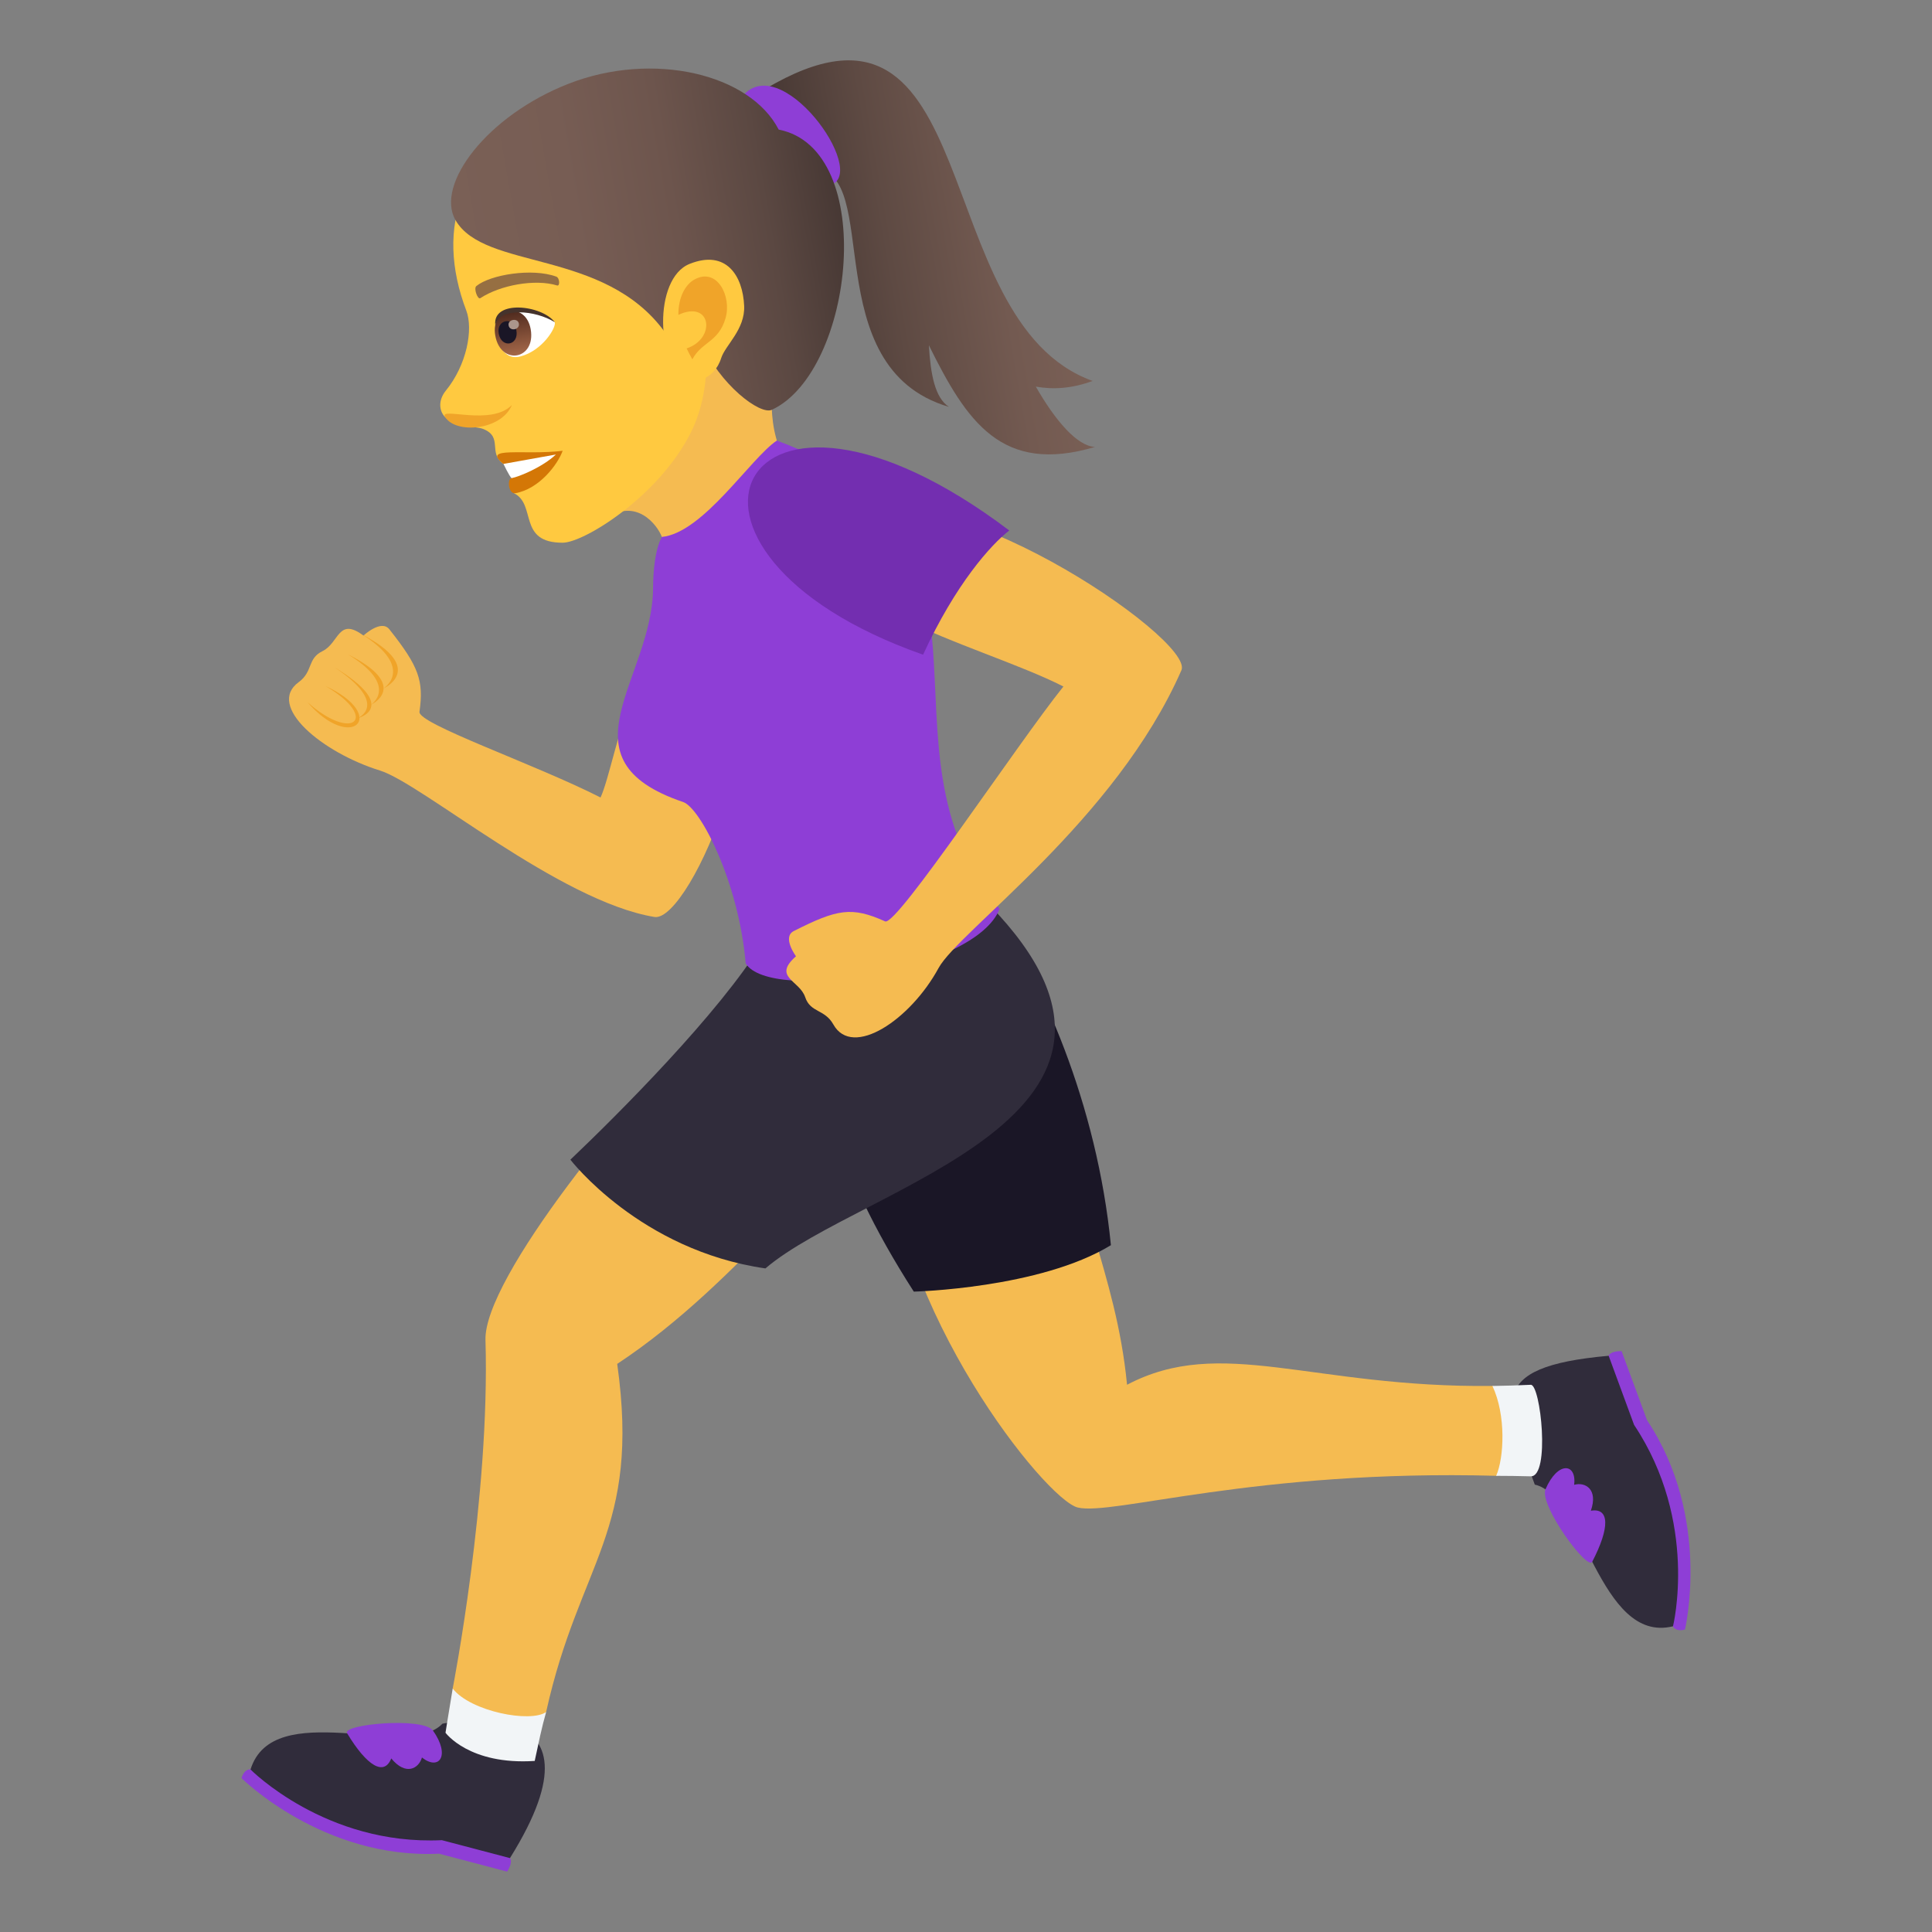 <?xml version="1.0" encoding="utf-8"?>
<!-- Generator: Adobe Illustrator 15.0.0, SVG Export Plug-In . SVG Version: 6.00 Build 0)  -->
<!DOCTYPE svg PUBLIC "-//W3C//DTD SVG 1.1//EN" "http://www.w3.org/Graphics/SVG/1.1/DTD/svg11.dtd">
<svg version="1.1" id="Layer_1" xmlns:x="http://ns.adobe.com/Extensibility/1.0/" xmlns:i="http://ns.adobe.com/AdobeIllustrator/10.0/" xmlns:graph="http://ns.adobe.com/Graphs/1.0/"
	 xmlns="http://www.w3.org/2000/svg" xmlns:xlink="http://www.w3.org/1999/xlink" xmlns:a="http://ns.adobe.com/AdobeSVGViewerExtensions/3.0/"
	 x="0px" y="0px" width="64px" height="64px" viewBox="0 0 64 64" enable-background="new 0 0 64 64" xml:space="preserve">
<rect x="0" y="0" width="64" height="64" fill="#808080" stroke="none"/>
<linearGradient id="SVGID_1_" gradientUnits="userSpaceOnUse" x1="7.133" y1="84.811" x2="16.137" y2="84.811" gradientTransform="matrix(0.985 -0.174 0.174 0.985 4.739 -72.876)">
	<stop  offset="0" style="stop-color:#473834"/>
	<stop  offset="0.339" style="stop-color:#5E4A43"/>
	<stop  offset="0.736" style="stop-color:#735A51"/>
	<stop  offset="1" style="stop-color:#7A6056"/>
	<a:midPointStop  offset="0" style="stop-color:#473834"/>
	<a:midPointStop  offset="0.382" style="stop-color:#473834"/>
	<a:midPointStop  offset="1" style="stop-color:#7A6056"/>
</linearGradient>
<path fill="url(#SVGID_1_)" d="M34.313,12.807c0.572,0.102,1.197,0.066,1.883-0.188c-5.539-1.982-3.479-14.047-10.848-9.671
	L26.957,5.6c2.309,0.039,0.033,6.57,4.479,7.879c-0.471-0.305-0.609-1.092-0.666-2.042c1.254,2.536,2.414,4.286,5.506,3.368
	C35.686,14.783,34.955,13.932,34.313,12.807z"/>
<path fill="#8E3ED6" d="M24.67,3.106c-0.82,0.823,0.813,3.268,2.713,3.05C28.943,5.979,26.025,1.75,24.67,3.106z"/>
<path fill="#F5BB51" d="M20.051,17.192c1.021-0.729,1.727,0.199,1.875,0.596c0.482,1.301,4.924-1.098,4.086-2.543
	c-0.729-1.254-0.355-2.976-0.355-2.976C24.84,11.975,21.373,7.62,20.051,17.192z"/>
<path fill="#FFC940" d="M18.508,3.752c-3.295,1.139-4.111,3.779-3.061,6.537c0.236,0.625,0.016,1.802-0.68,2.654
	c-0.252,0.311-0.223,0.658-0.035,0.861c0.365,0.396,0.994,0.29,1.287,0.411c0.652,0.271,0.137,0.789,0.658,1.151
	c0.236,0.166,0.766-0.203,0.346,0.971c0.762,0.375,0.115,1.645,1.617,1.641c0.711-0.003,3.176-1.53,4.24-3.64
	c0.6-1.19,0.512-2.438,0.512-2.438c2.469-1.209,2.986-3.645,2.008-5.923C24.029,2.792,20.645,3.012,18.508,3.752z"/>
<path fill="#D47706" d="M16.678,15.368c0.354,0.14,0.268,0.471,0.268,0.471c-0.154,0.027-0.102,0.539,0.125,0.499
	c0.795-0.14,1.402-0.949,1.568-1.405C17.385,15.09,15.922,14.769,16.678,15.368z"/>
<path fill="#FFFFFF" d="M16.678,15.368c0,0,0.197,0.413,0.268,0.471c0.25-0.045,1.027-0.366,1.469-0.783L16.678,15.368z"/>
<linearGradient id="SVGID_2_" gradientUnits="userSpaceOnUse" x1="-3.789" y1="82.785" x2="8.91" y2="82.785" gradientTransform="matrix(0.985 -0.174 0.174 0.985 4.739 -72.876)">
	<stop  offset="0" style="stop-color:#7A6056"/>
	<stop  offset="0.312" style="stop-color:#775D54"/>
	<stop  offset="0.569" style="stop-color:#6D554D"/>
	<stop  offset="0.805" style="stop-color:#5B4842"/>
	<stop  offset="1" style="stop-color:#473834"/>
	<a:midPointStop  offset="0" style="stop-color:#7A6056"/>
	<a:midPointStop  offset="0.746" style="stop-color:#7A6056"/>
	<a:midPointStop  offset="1" style="stop-color:#473834"/>
</linearGradient>
<path fill="url(#SVGID_2_)" d="M25.795,4.293c-0.955-1.85-4.164-2.605-6.947-1.524c-2.709,1.052-4.436,3.342-3.76,4.521
	c0.961,1.673,4.922,0.942,6.932,3.707c0.057,0.204,1.129,0.163,1.205,0.338c0.613,1.403,1.953,2.423,2.344,2.24
	C28.299,12.304,29.094,4.938,25.795,4.293z"/>
<path fill="#F0A429" d="M14.742,13.807c0.344,0.582,1.869,0.453,2.215-0.391C16.268,14.127,14.541,13.467,14.742,13.807z"/>
<path fill="#FFC940" d="M22.846,8.741c-1.219,0.484-1.109,3.412-0.053,3.865c0.148,0.064,0.855,0.02,1.098-0.746
	c0.135-0.424,0.793-0.946,0.76-1.724C24.609,9.139,24.059,8.257,22.846,8.741z"/>
<path id="Path_459_" fill="#F0A429" d="M23.006,9.258c-0.303,0.166-0.539,0.59-0.533,1.172c1.086-0.508,1.26,0.781,0.273,1.112
	c0.057,0.117,0.117,0.237,0.189,0.361c0.313-0.587,0.867-0.562,1.1-1.364C24.244,9.817,23.756,8.846,23.006,9.258z"/>
<path id="Path_458_" fill="#966F42" d="M18.424,9.162c-0.795-0.29-2.18-0.065-2.643,0.313c-0.1,0.076,0.043,0.458,0.129,0.403
	c0.662-0.435,1.814-0.646,2.547-0.421C18.555,9.485,18.543,9.2,18.424,9.162z"/>
<path fill="#FFFFFF" d="M18.379,10.675c0.049,0.181-0.412,0.94-1.137,1.132c-0.414,0.109-0.621-0.189-0.775-0.521
	C16.129,9.911,17.855,10.117,18.379,10.675z"/>
<linearGradient id="Path_1_" gradientUnits="userSpaceOnUse" x1="-2.495" y1="85.513" x2="-2.495" y2="84.025" gradientTransform="matrix(0.985 -0.174 0.174 0.985 4.739 -72.876)">
	<stop  offset="0" style="stop-color:#A6694A"/>
	<stop  offset="1" style="stop-color:#4F2A1E"/>
	<a:midPointStop  offset="0" style="stop-color:#A6694A"/>
	<a:midPointStop  offset="0.5" style="stop-color:#A6694A"/>
	<a:midPointStop  offset="1" style="stop-color:#4F2A1E"/>
</linearGradient>
<path id="Path_457_" fill="url(#Path_1_)" d="M16.406,11.114c0.178,1.013,1.352,0.806,1.174-0.207
	C17.414,9.966,16.24,10.173,16.406,11.114z"/>
<path id="Path_456_" fill="#1A1626" d="M16.52,11.047c0.09,0.506,0.676,0.402,0.586-0.104C17.023,10.473,16.438,10.576,16.52,11.047
	z"/>
<path id="Path_455_" fill="#AB968C" d="M16.848,10.778c0.037,0.212,0.377,0.152,0.34-0.06C17.152,10.52,16.813,10.581,16.848,10.778
	z"/>
<path fill="#45332C" d="M18.379,10.675c-0.428-0.575-2.08-0.759-1.971,0.103C16.527,10.165,17.748,10.273,18.379,10.675z"/>
<path fill="#8E3ED6" d="M8,58.902c0,0,2.693,2.688,6.545,2.504L16.801,62c0.207-0.33,0.092-0.449,0.092-0.449
	s-1.438-1.842-8.594-2.936C8.299,58.615,8.104,58.574,8,58.902z"/>
<path fill="#302C3B" d="M14.656,57.1c-1.131,1.209-5.602-0.896-6.357,1.516c0,0,2.488,2.525,6.338,2.342l2.256,0.594
	C20.449,55.854,14.656,57.1,14.656,57.1z"/>
<path fill="#8E3ED6" d="M11.498,57.416c0.662,1.098,1.23,1.424,1.463,0.834c0.484,0.59,0.916,0.33,1.016-0.031
	c0.57,0.451,0.955-0.061,0.363-0.896C13.992,56.871,11.32,57.121,11.498,57.416z"/>
<path fill="#8E3ED6" d="M55.816,53.982c0,0,0.893-3.713-1.256-6.936l-0.842-2.287c-0.387-0.008-0.43,0.152-0.43,0.152
	s-0.643,2.23,2.131,8.961C55.42,53.873,55.486,54.063,55.816,53.982z"/>
<path fill="#302C3B" d="M50.842,49.18c1.613,0.35,2.137,5.291,4.578,4.693c0,0,0.859-3.449-1.289-6.672l-0.842-2.289
	C49.109,45.285,49.896,46.541,50.842,49.18z"/>
<path fill="#8E3ED6" d="M52.744,51.736c0.592-1.137,0.574-1.797-0.045-1.691c0.25-0.721-0.195-0.961-0.553-0.859
	c0.088-0.725-0.547-0.791-0.951,0.152C50.99,49.869,52.586,52.043,52.744,51.736z"/>
<path fill="#F5BB51" d="M23.793,33.57c-2.928,2.793-7.773,8.783-7.711,10.82c0.156,5.191-1.086,11.545-1.086,11.545
	c0.24,1.088,2.504,1.563,3.096,0.775c1.102-4.982,3.133-5.98,2.354-11.529c4.207-2.775,6.982-7.131,8.926-7.617
	c0.227,5.82,5.268,12.123,6.332,12.375c1.156,0.275,5.875-1.266,13.859-1.051c0.652,0.016,0.201-2.98-0.123-2.977
	c-6.002,0.066-8.982-1.684-12.105-0.039c-0.373-3.84-1.889-6.084-1.969-9.895C35.35,35.285,23.793,33.57,23.793,33.57z"/>
<path fill="#F2F5F7" d="M14.996,55.936c-0.141,0.844-0.238,1.463-0.238,1.463s0.783,1.078,2.955,0.934
	c0.127-0.59,0.232-1.111,0.379-1.621C17.576,57.08,15.59,56.697,14.996,55.936z"/>
<path fill="#F2F5F7" d="M50.709,45.873c-0.439,0.021-0.861,0.033-1.27,0.039c0.457,0.971,0.385,2.383,0.123,2.977
	c0.379,0.002,0.758,0.004,1.146,0.016C51.361,48.922,51.035,45.859,50.709,45.873z"/>
<path fill="#1A1626" d="M30.271,42.787c0,0,4.184-0.104,6.529-1.539c-0.457-4.664-2.297-8.867-4.021-11.266
	C27.729,30.975,24.867,34.363,30.271,42.787z"/>
<path fill="#302C3B" d="M25.264,31.215c-1.43,2.348-4.828,5.736-6.369,7.201c0,0,2.303,3.004,6.461,3.602
	c3.184-2.73,14.199-5.061,7.424-12.036C27.729,30.975,25.264,31.215,25.264,31.215z"/>
<path fill="#F5BB51" d="M23.605,20.989c-2.453-1.246-3.172,4.272-3.711,5.429c-2.207-1.121-6.055-2.438-5.998-2.84
	c0.145-1.031-0.021-1.499-0.998-2.731c-0.27-0.342-0.857,0.207-0.857,0.207c-0.844-0.627-0.803,0.244-1.355,0.514
	c-0.516,0.25-0.307,0.676-0.793,1.03c-1.08,0.789,0.775,2.332,2.697,2.928c1.377,0.426,5.938,4.33,9.09,4.85
	C22.869,30.57,26.15,22.914,23.605,20.989z"/>
<path fill="#8E3ED6" d="M25.734,14.594c-0.875,0.587-2.436,3.055-3.809,3.193c-0.234,0.426-0.289,1.176-0.291,1.686
	c-0.016,3.026-3.184,5.681,0.996,7.095c0.572,0.193,1.842,2.652,2.072,5.346c0.803,1.316,7.609,0.279,8.412-1.809
	C28.555,24.66,34.24,17.744,25.734,14.594z"/>
<path fill="#F5BB51" d="M28.383,17.365c-2.252,2.601,3.949,3.907,6.844,5.376c-1.523,1.897-5.525,7.955-5.906,7.781
	c-1.109-0.5-1.592-0.406-3.025,0.32c-0.398,0.199,0.072,0.836,0.072,0.836c-0.789,0.697,0.117,0.791,0.305,1.355
	c0.174,0.52,0.646,0.391,0.932,0.902c0.635,1.137,2.555-0.152,3.486-1.867c0.666-1.227,5.865-4.887,8.045-9.865
	C39.594,21.155,30.793,15.273,28.383,17.365z"/>
<path fill="#732EB0" d="M30.578,21.688c1.08-2.349,2.25-3.645,2.855-4.115C24.467,10.793,20.818,18.254,30.578,21.688z"/>
<path fill="#F0A429" d="M11.998,21.017c1.773,1.132,0.703,1.79,0.703,1.79S14.154,22.154,11.998,21.017z"/>
<path fill="#F0A429" d="M11.521,21.674c1.729,1.05,0.768,1.671,0.768,1.671S13.623,22.728,11.521,21.674z"/>
<path fill="#F0A429" d="M11.066,22.096c1.881,1.249,0.777,1.697,0.777,1.697S13.285,23.441,11.066,22.096z"/>
<path fill="#F0A429" d="M10.787,22.728c2.107,0.971,0.859,2.23-0.604,0.529C11.686,24.607,12.59,23.793,10.787,22.728z"/>
</svg>
